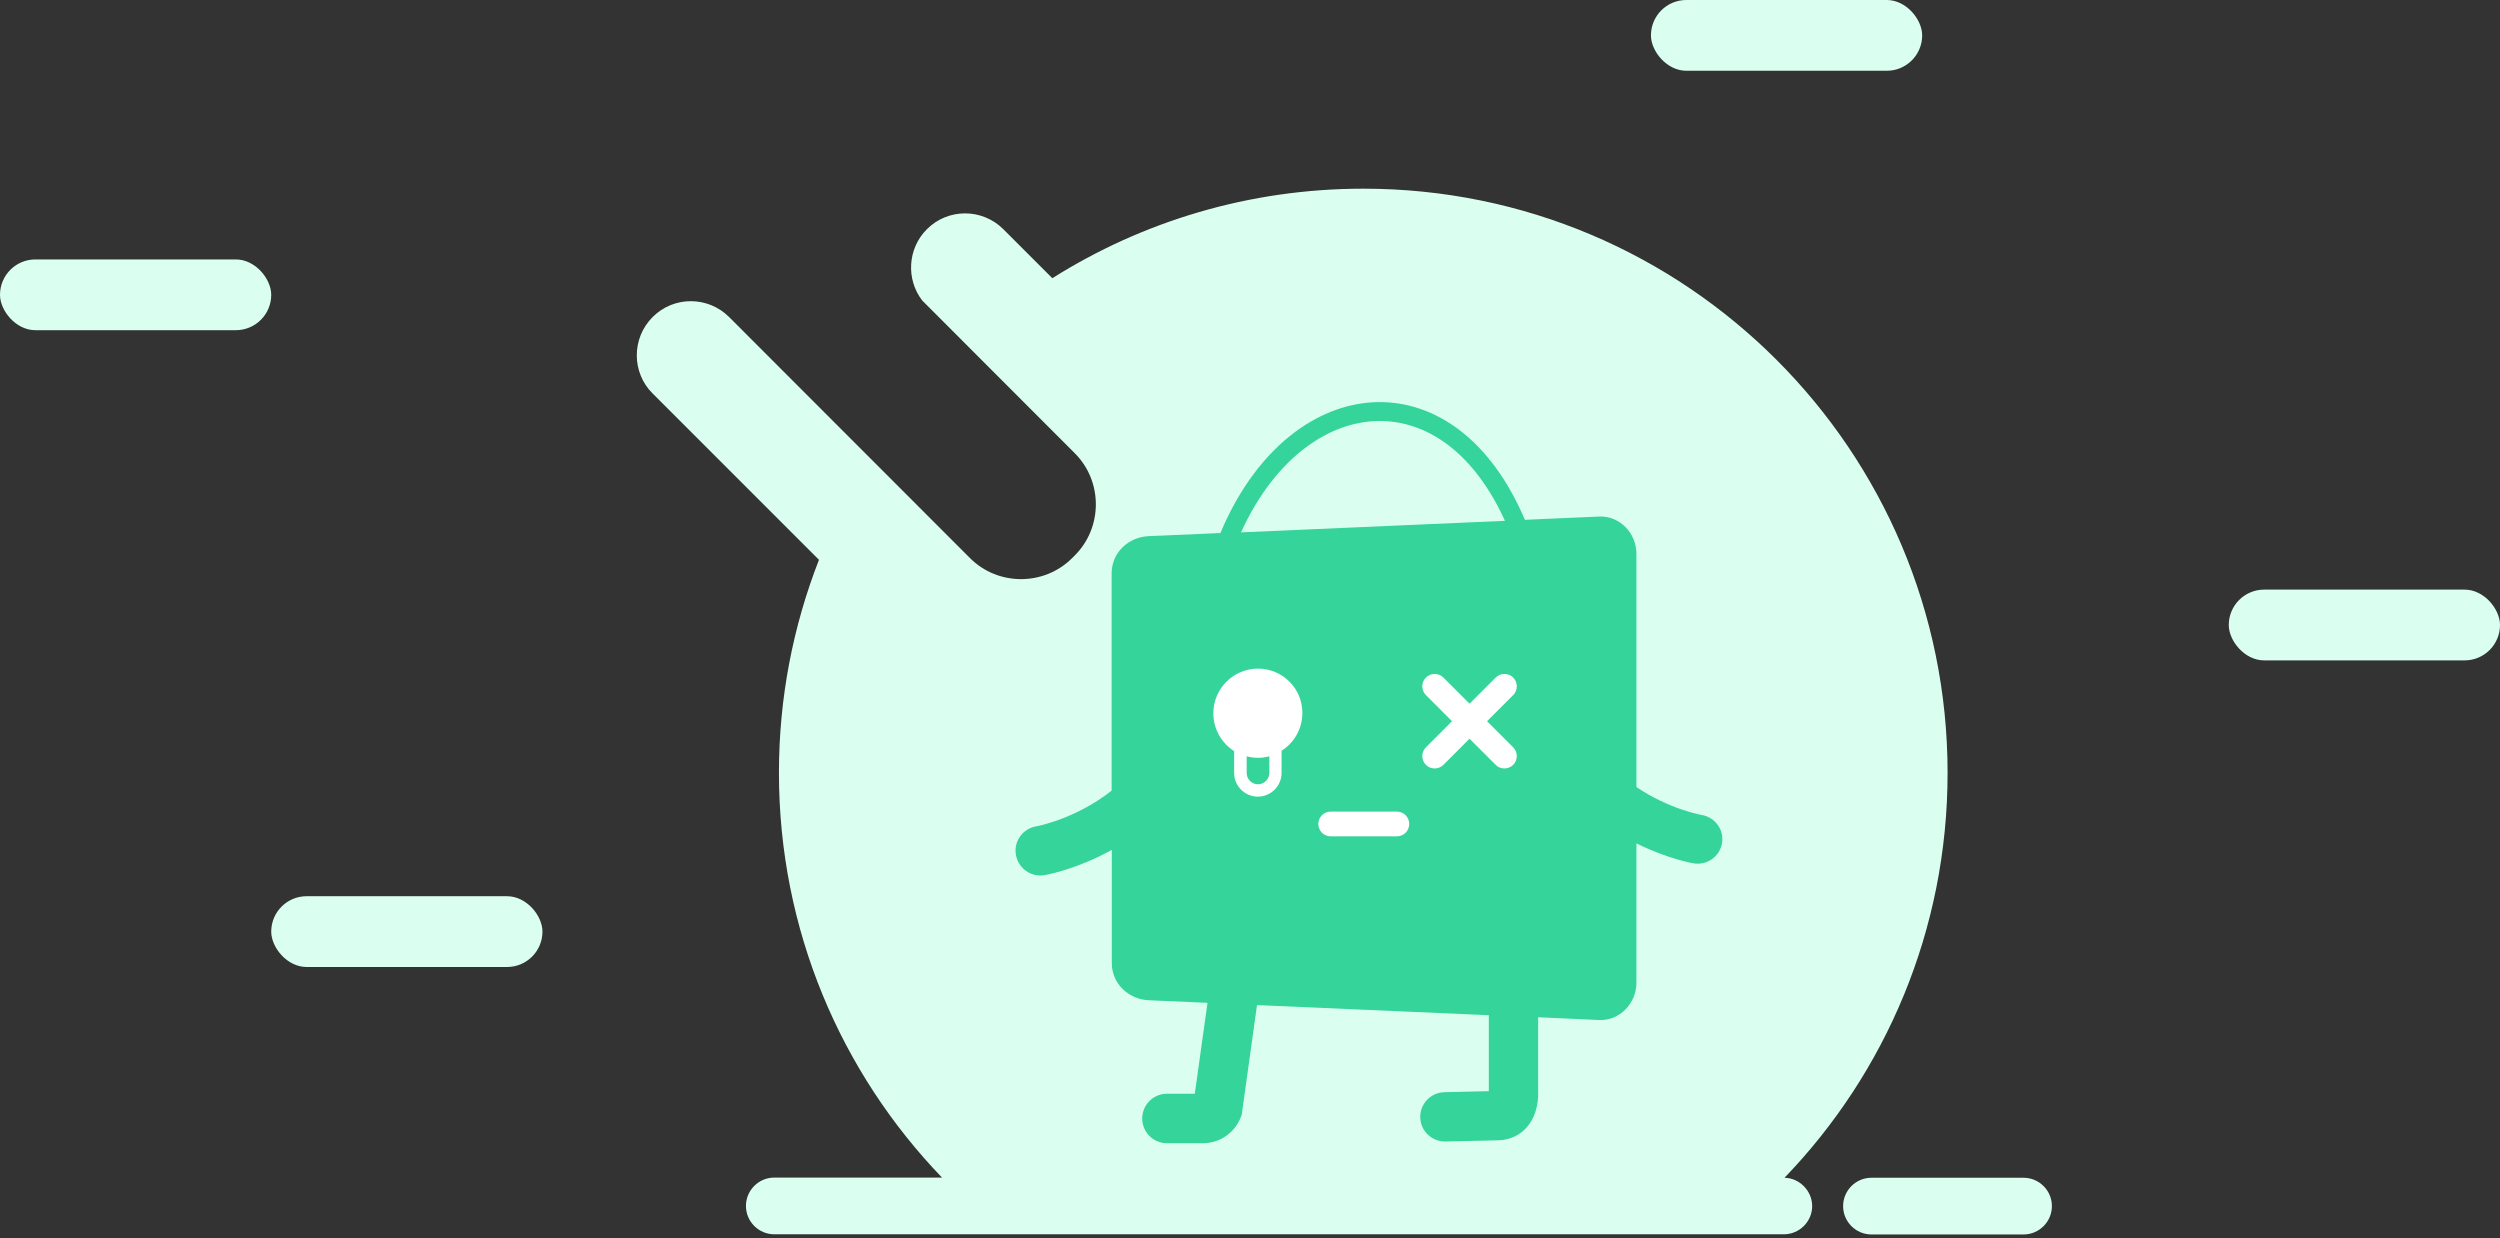 <svg width="212" height="105" viewBox="0 0 212 105" fill="none" xmlns="http://www.w3.org/2000/svg">
<rect x="0" y="0" width="212" height="105" fill="#333333" stroke="none"/>
<path d="M151.327 99.874C159.895 90.97 165.155 78.876 165.155 65.543C165.155 38.178 142.977 16 115.612 16C105.922 16 96.873 18.783 89.237 23.592L85.085 19.439C83.292 17.647 80.378 17.647 78.6 19.439C76.954 21.085 76.823 23.694 78.207 25.486L91.146 38.44C93.522 40.815 93.522 44.72 91.146 47.096L90.913 47.329C88.538 49.704 84.633 49.704 82.258 47.329L63.096 28.153L63.053 28.109L61.828 26.885C60.036 25.093 57.122 25.093 55.344 26.885C53.552 28.677 53.552 31.591 55.344 33.369L69.449 47.474C67.264 53.07 66.054 59.161 66.054 65.528C66.054 78.862 71.315 90.956 79.883 99.859H65.661C64.335 99.859 63.257 100.937 63.257 102.263C63.257 103.589 64.335 104.668 65.661 104.668H151.268C152.594 104.668 153.673 103.589 153.673 102.263C153.658 100.981 152.609 99.903 151.327 99.874ZM171.596 99.874H158.7C157.374 99.874 156.296 100.952 156.296 102.278C156.296 103.604 157.374 104.682 158.7 104.682H171.596C172.922 104.682 174 103.604 174 102.278C174 100.952 172.922 99.874 171.596 99.874Z" fill="#DAFFF1"/>
<path d="M144.334 69.114C144.319 69.114 141.58 68.647 138.768 66.739V46.95C138.768 45.217 137.354 43.73 135.62 43.803L129.311 44.08C127.868 40.685 125.974 38.178 123.846 36.532C121.675 34.856 119.285 34.069 116.867 34.098C114.462 34.128 112.058 34.987 109.858 36.605C107.337 38.47 105.093 41.37 103.49 45.202L97.414 45.464C95.68 45.537 94.266 46.878 94.266 48.612V67.045C91.235 69.449 87.913 70.076 87.855 70.076C86.718 70.279 85.946 71.358 86.15 72.494C86.325 73.514 87.214 74.243 88.219 74.243C88.336 74.243 88.452 74.228 88.569 74.214C88.744 74.185 91.308 73.718 94.281 72.072V81.674C94.281 83.408 95.694 84.749 97.428 84.822L102.397 85.04L101.319 92.749H98.958C97.807 92.749 96.86 93.681 96.86 94.847C96.86 95.998 97.793 96.945 98.958 96.945H102.004C103.65 96.945 104.801 95.838 105.209 94.76L105.297 94.541L106.594 85.23L126.251 86.09V92.53L122.477 92.618C121.326 92.647 120.408 93.609 120.437 94.76C120.466 95.896 121.398 96.8 122.535 96.8H122.579L127.081 96.698H127.125C128.058 96.654 128.903 96.26 129.486 95.576C130.447 94.468 130.462 92.982 130.433 92.487V86.264L135.62 86.498C137.34 86.57 138.768 85.084 138.768 83.35V71.518C141.434 72.844 143.576 73.208 143.591 73.208C144.727 73.412 145.82 72.655 146.024 71.518C146.228 70.411 145.47 69.318 144.334 69.114ZM105.239 45.144C106.696 41.938 108.634 39.49 110.79 37.902C112.714 36.474 114.812 35.73 116.881 35.701C118.95 35.672 121.02 36.357 122.885 37.8C124.692 39.199 126.324 41.311 127.62 44.167L105.239 45.144Z" fill="#35D49A"/>
<path d="M126.103 61.158L128.318 58.943C128.726 58.535 128.726 57.865 128.318 57.457C127.91 57.049 127.24 57.049 126.832 57.457L124.617 59.672L122.402 57.457C121.994 57.049 121.324 57.049 120.916 57.457C120.508 57.865 120.508 58.535 120.916 58.943L123.13 61.158L120.916 63.373C120.508 63.781 120.508 64.451 120.916 64.859C121.324 65.267 121.994 65.267 122.402 64.859L124.617 62.644L126.832 64.859C127.036 65.063 127.298 65.165 127.575 65.165C127.837 65.165 128.114 65.063 128.318 64.859C128.726 64.451 128.726 63.781 128.318 63.373L126.103 61.158ZM118.453 68.823H112.843C112.26 68.823 111.794 69.289 111.794 69.872C111.794 70.455 112.26 70.921 112.843 70.921H118.453C119.036 70.921 119.502 70.455 119.502 69.872C119.502 69.289 119.036 68.823 118.453 68.823ZM106.679 56.699C104.595 56.699 102.891 58.389 102.891 60.488C102.891 61.843 103.605 63.023 104.654 63.694V65.544C104.654 66.652 105.557 67.555 106.665 67.555C107.772 67.555 108.676 66.652 108.676 65.544V63.664C109.739 62.994 110.439 61.814 110.439 60.459C110.453 58.389 108.763 56.699 106.679 56.699ZM107.641 65.544C107.641 66.069 107.204 66.506 106.679 66.506C106.14 66.506 105.717 66.069 105.717 65.544V64.131C106.023 64.218 106.344 64.262 106.679 64.262C107.014 64.262 107.335 64.218 107.641 64.131V65.544Z" fill="white"/>
<rect y="22" width="23" height="6" rx="3" fill="#DAFFF1"/>
<rect x="189" y="50" width="23" height="6" rx="3" fill="#DAFFF1"/>
<rect x="23" y="76" width="23" height="6" rx="3" fill="#DAFFF1"/>
<rect x="140" width="23" height="6" rx="3" fill="#DAFFF1"/>
</svg>
